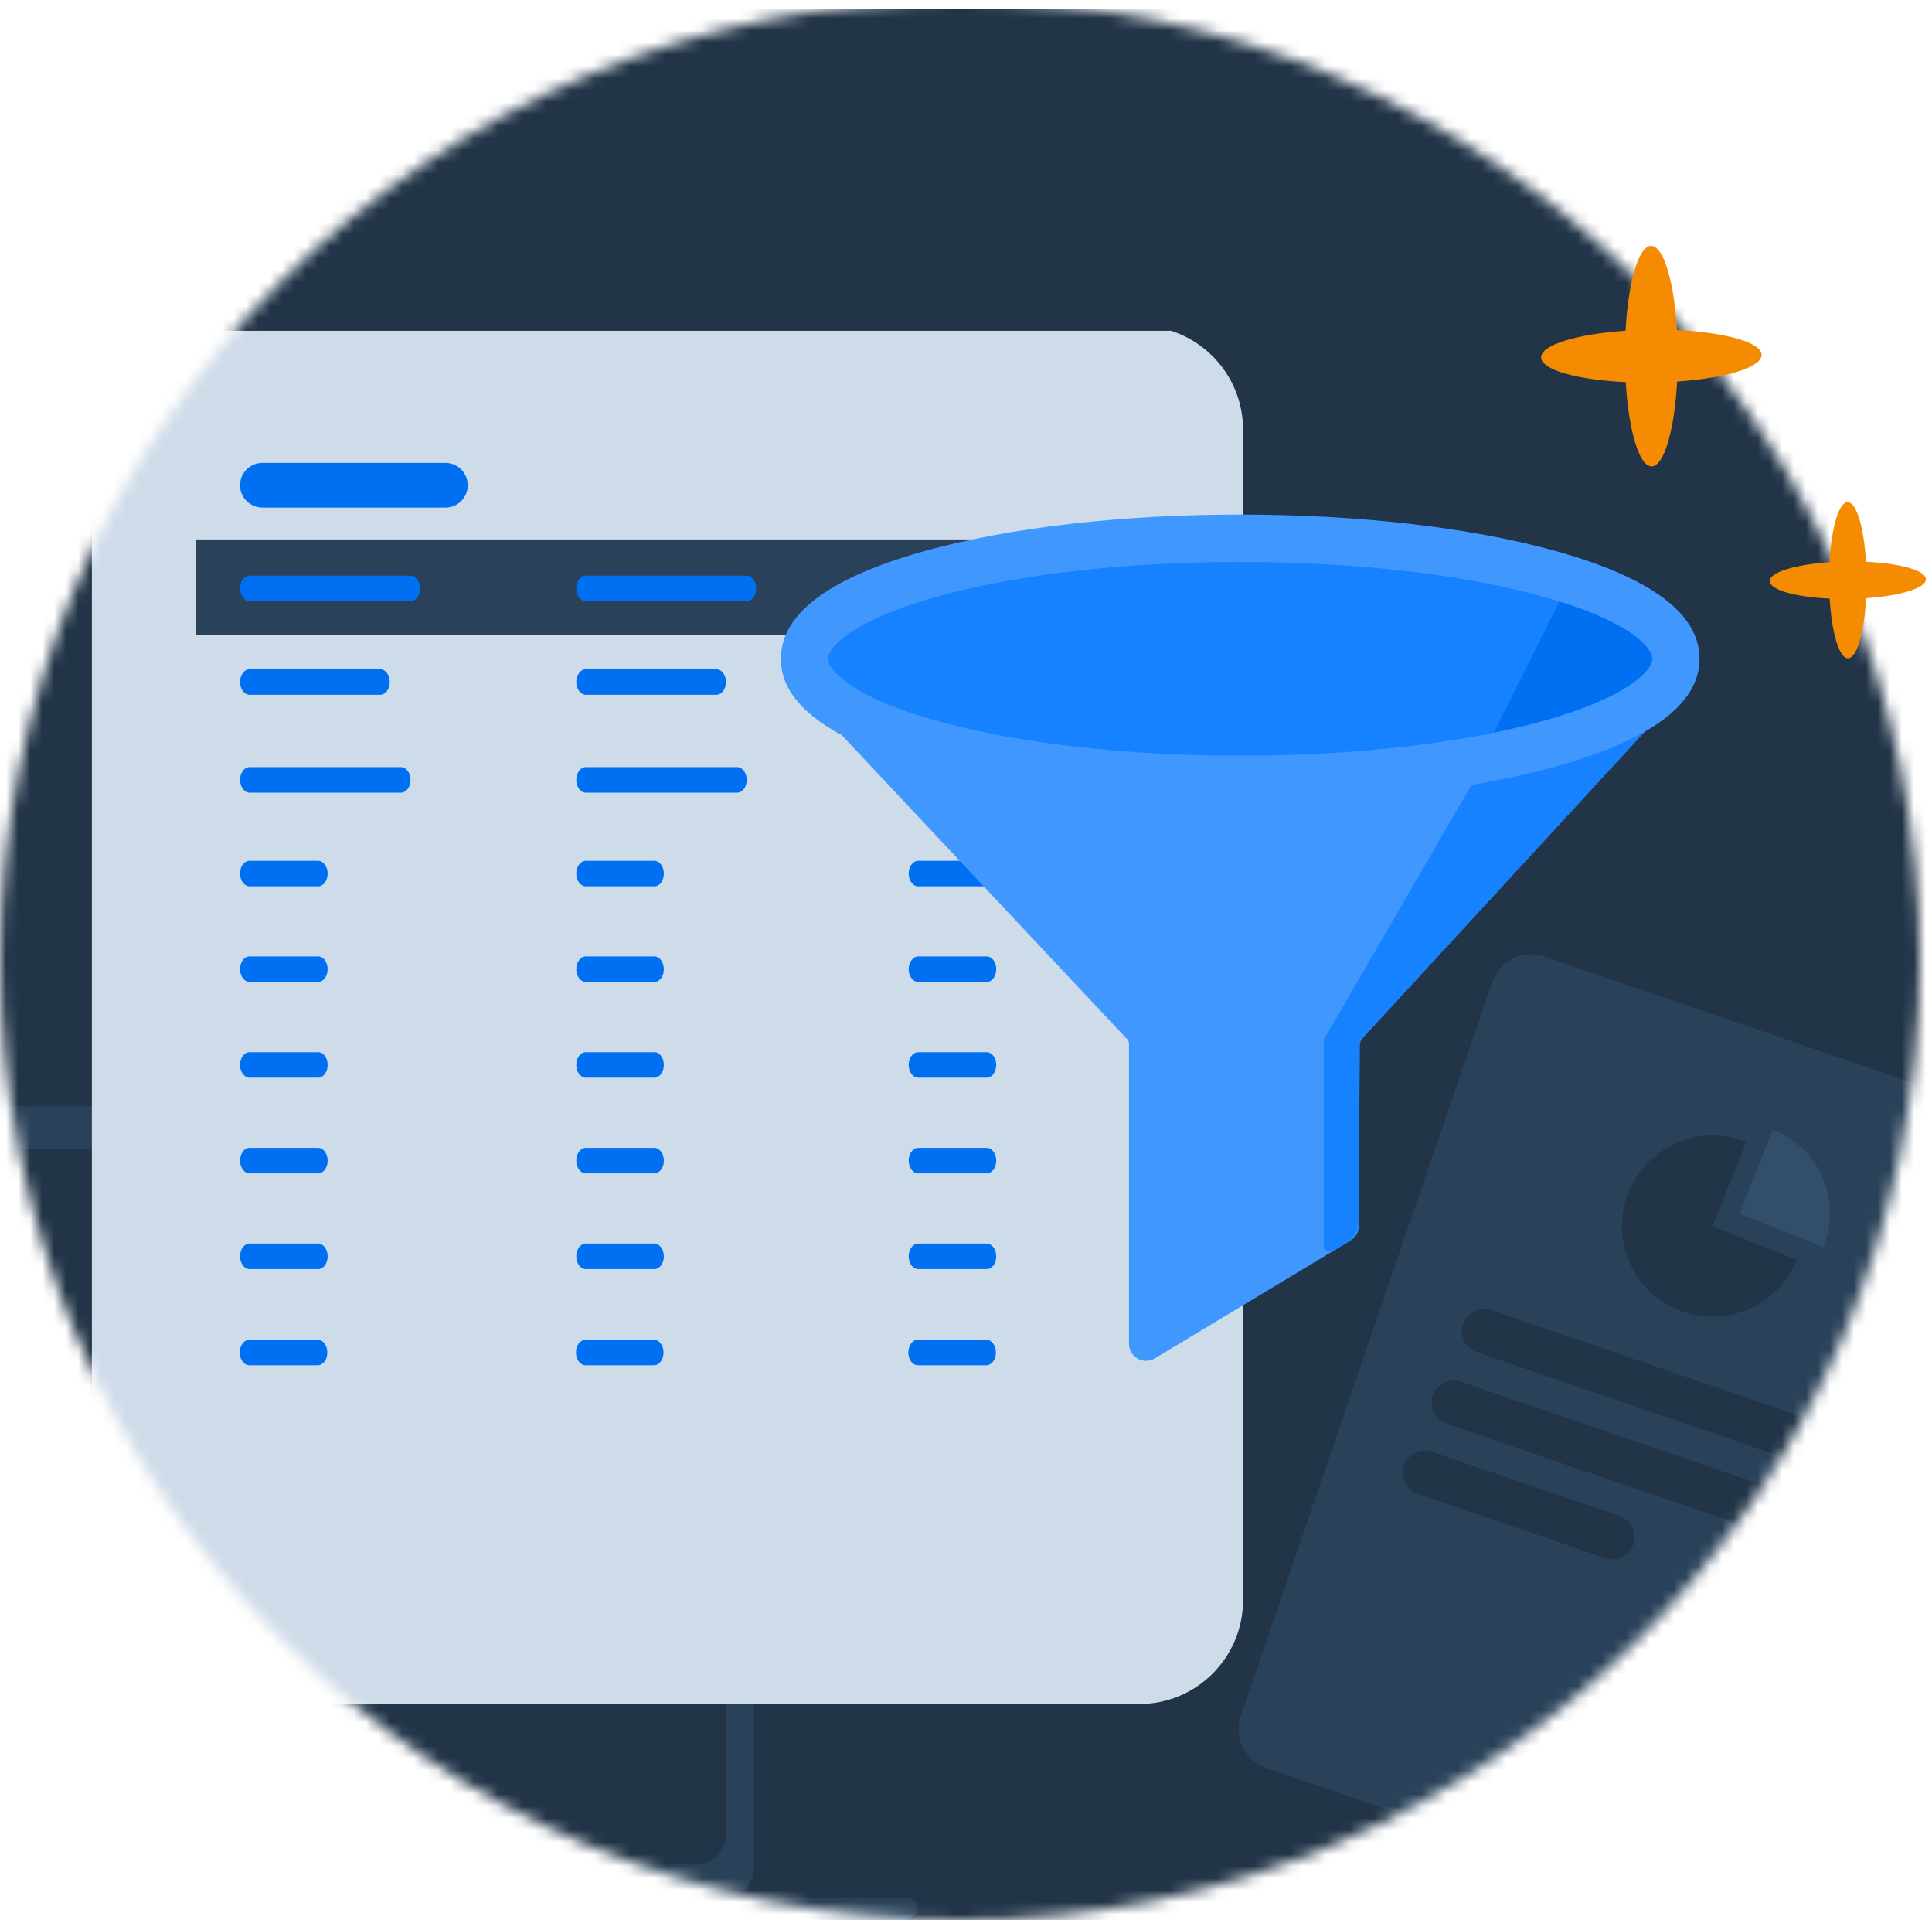 <svg width="161" height="160" viewBox="0 0 161 160" fill="none" xmlns="http://www.w3.org/2000/svg">
<mask id="mask0_2810_46806" style="mask-type:alpha" maskUnits="userSpaceOnUse" x="0" y="0" width="160" height="160">
<circle cx="80" cy="80" r="80" fill="#EBF8FF"/>
</mask>
<g mask="url(#mask0_2810_46806)">
<path d="M178.027 0.766H-44.82C-46.273 0.764 -47.711 1.063 -49.053 1.646C-50.396 2.229 -51.616 3.084 -52.643 4.162C-53.671 5.24 -54.486 6.52 -55.042 7.929C-55.599 9.337 -55.885 10.848 -55.885 12.373V149.913C-55.885 152.994 -54.719 155.95 -52.644 158.128C-50.569 160.307 -47.755 161.531 -44.82 161.531H178.027C180.961 161.531 183.775 160.307 185.851 158.128C187.926 155.95 189.091 152.994 189.091 149.913V12.373C189.091 10.848 188.805 9.337 188.249 7.929C187.693 6.52 186.877 5.24 185.85 4.162C184.822 3.084 183.602 2.229 182.26 1.646C180.918 1.063 179.479 0.764 178.027 0.766Z" fill="#223548"/>
<path d="M60.222 92.182H-33.466C-34.91 92.182 -36.08 93.354 -36.08 94.801V155.585C-36.08 157.032 -34.91 158.204 -33.466 158.204H60.222C61.666 158.204 62.837 157.032 62.837 155.585V94.801C62.837 93.354 61.666 92.182 60.222 92.182Z" fill="#2A4259"/>
<path d="M58.054 95.739H-31.426C-32.766 95.739 -33.852 96.828 -33.852 98.17V152.919C-33.852 154.262 -32.766 155.35 -31.426 155.35H58.054C59.394 155.35 60.48 154.262 60.48 152.919V98.17C60.48 96.828 59.394 95.739 58.054 95.739Z" fill="#223548"/>
<path d="M76.45 159.413H-46.708L-43.616 160.67C-43.421 160.749 -43.213 160.79 -43.003 160.792L73.286 161.082C73.593 161.083 73.893 160.998 74.154 160.836L76.447 159.404L76.45 159.413Z" fill="#324E6B"/>
<path d="M76.45 158.961C76.449 158.743 76.362 158.534 76.208 158.381C76.054 158.227 75.846 158.141 75.629 158.141H-45.887C-46.104 158.141 -46.312 158.227 -46.466 158.381C-46.62 158.534 -46.707 158.743 -46.708 158.961V159.413H76.45V158.961Z" fill="#2A4259"/>
<path d="M7.706 158.115H21.909V158.405C21.909 158.712 21.787 159.007 21.57 159.224C21.353 159.442 21.059 159.564 20.752 159.564H8.854C8.547 159.564 8.253 159.442 8.036 159.224C7.819 159.007 7.697 158.712 7.697 158.405V158.115H7.706Z" fill="#3B5B7C"/>
<path d="M13.559 94.508C13.909 94.508 14.193 94.224 14.193 93.874C14.193 93.523 13.909 93.239 13.559 93.239C13.209 93.239 12.926 93.523 12.926 93.874C12.926 94.224 13.209 94.508 13.559 94.508Z" fill="#324E6B"/>
<path d="M170.718 94.097L128.68 79.697C126.895 79.091 124.958 80.034 124.352 81.819L103.4 142.973C102.794 144.758 103.737 146.695 105.523 147.302L147.56 161.702C149.346 162.308 151.283 161.365 151.889 159.579L172.84 98.426C173.447 96.641 172.504 94.704 170.718 94.097Z" fill="#2A4259"/>
<path d="M145.505 95.141C144.124 94.585 142.592 94.45 141.143 94.77C139.678 95.073 138.347 95.814 137.303 96.892C136.259 97.97 135.552 99.317 135.282 100.783C135.013 102.248 135.181 103.764 135.771 105.145C136.36 106.526 137.337 107.688 138.6 108.496C139.846 109.305 141.312 109.743 142.811 109.709C144.309 109.692 145.758 109.221 146.987 108.378C148.217 107.536 149.177 106.341 149.733 104.959L142.709 102.164L145.522 95.141H145.505Z" fill="#223548"/>
<path d="M147.746 94.114L144.95 101.121L151.957 103.916C152.327 102.99 152.512 102.013 152.495 101.02C152.495 100.026 152.277 99.049 151.889 98.139C151.502 97.23 150.929 96.405 150.222 95.714C149.514 95.024 148.672 94.485 147.746 94.114Z" fill="#324E6B"/>
<path d="M153.573 119.192L124.284 109.154C123.308 108.817 122.263 109.339 121.927 110.316C121.59 111.293 122.112 112.337 123.089 112.674L152.377 122.712C153.354 123.049 154.398 122.527 154.735 121.55C155.072 120.573 154.55 119.529 153.573 119.192Z" fill="#223548"/>
<path d="M151.047 125.154L121.758 115.116C120.781 114.779 119.737 115.301 119.4 116.278C119.063 117.255 119.585 118.299 120.562 118.636L149.851 128.674C150.828 129.011 151.889 128.489 152.209 127.512C152.545 126.535 152.023 125.491 151.047 125.154Z" fill="#223548"/>
<path d="M134.946 126.3L119.35 120.961C118.373 120.624 117.312 121.146 116.992 122.123C116.655 123.1 117.177 124.144 118.154 124.481L133.767 129.82C134.744 130.157 135.788 129.634 136.125 128.658C136.461 127.681 135.939 126.637 134.963 126.3H134.946Z" fill="#223548"/>
<g clip-path="url(#clip0_2810_46806)">
<path d="M94.935 27.144H16.078C11.3 27.144 7.427 31.017 7.427 35.795V133.324C7.427 138.103 11.3 141.976 16.078 141.976H94.935C99.713 141.976 103.587 138.103 103.587 133.324V35.795C103.587 31.017 99.713 27.144 94.935 27.144Z" fill="#CEDBE8"/>
<path fill-rule="evenodd" clip-rule="evenodd" d="M16.292 36.441C16.292 36.048 16.4 35.732 16.532 35.732H93.984C94.116 35.732 94.224 36.033 94.224 36.441V132.682C94.224 133.075 94.116 133.391 93.984 133.391H16.532C16.4 133.391 16.292 133.09 16.292 132.682V36.441Z" fill="#CEDBE8"/>
<path d="M94.23 44.945H16.292V52.922H94.23V44.945Z" fill="#2A4259"/>
<path d="M20.803 47.96H34.204C34.643 47.96 35 48.437 35 49.026C35 49.626 34.643 50.088 34.204 50.088H20.803C20.362 50.088 20.005 49.611 20.005 49.026C20.005 48.437 20.35 47.96 20.803 47.96Z" fill="#0070F3"/>
<path d="M20.803 55.759H31.683C32.121 55.759 32.478 56.236 32.478 56.822C32.478 57.422 32.121 57.887 31.683 57.887H20.803C20.362 57.887 20.005 57.41 20.005 56.822C20.005 56.236 20.35 55.759 20.803 55.759Z" fill="#0070F3"/>
<path d="M20.803 63.915H33.412C33.853 63.915 34.21 64.392 34.21 64.978C34.21 65.578 33.853 66.043 33.412 66.043H20.803C20.362 66.043 20.005 65.566 20.005 64.978C20.005 64.389 20.35 63.915 20.803 63.915Z" fill="#0070F3"/>
<path d="M20.803 71.721H26.507C26.948 71.721 27.303 72.198 27.303 72.783C27.303 73.384 26.948 73.846 26.507 73.846H20.803C20.362 73.846 20.005 73.372 20.005 72.783C20.005 72.189 20.35 71.721 20.803 71.721Z" fill="#0070F3"/>
<path d="M20.803 79.688H26.507C26.948 79.688 27.303 80.162 27.303 80.75C27.303 81.351 26.948 81.813 26.507 81.813H20.803C20.362 81.813 20.005 81.339 20.005 80.75C20.005 80.162 20.35 79.688 20.803 79.688Z" fill="#0070F3"/>
<path d="M20.803 95.64H26.507C26.948 95.64 27.303 96.114 27.303 96.702C27.303 97.303 26.948 97.765 26.507 97.765H20.803C20.362 97.765 20.005 97.288 20.005 96.702C20.005 96.114 20.35 95.64 20.803 95.64Z" fill="#0070F3"/>
<path d="M20.803 87.664H26.507C26.948 87.664 27.303 88.138 27.303 88.727C27.303 89.327 26.948 89.79 26.507 89.79H20.803C20.362 89.79 20.005 89.315 20.005 88.727C20.005 88.138 20.35 87.664 20.803 87.664Z" fill="#0070F3"/>
<path d="M20.803 103.613H26.507C26.948 103.613 27.303 104.091 27.303 104.679C27.303 105.279 26.948 105.742 26.507 105.742H20.803C20.362 105.742 20.005 105.264 20.005 104.679C20.005 104.091 20.35 103.613 20.803 103.613Z" fill="#0070F3"/>
<path d="M20.777 111.623H26.481C26.919 111.623 27.276 112.1 27.276 112.686C27.276 113.286 26.919 113.751 26.481 113.751H20.777C20.339 113.751 19.981 113.274 19.981 112.686C19.981 112.1 20.351 111.623 20.777 111.623Z" fill="#0070F3"/>
<path d="M48.821 47.96H62.222C62.66 47.96 63.017 48.437 63.017 49.026C63.017 49.626 62.66 50.088 62.222 50.088H48.821C48.38 50.088 48.023 49.611 48.023 49.026C48.023 48.437 48.38 47.96 48.821 47.96Z" fill="#0070F3"/>
<path d="M48.821 55.759H59.7C60.139 55.759 60.496 56.236 60.496 56.822C60.496 57.422 60.139 57.887 59.7 57.887H48.821C48.38 57.887 48.023 57.41 48.023 56.822C48.023 56.236 48.38 55.759 48.821 55.759Z" fill="#0070F3"/>
<path d="M48.821 63.915H61.429C61.871 63.915 62.228 64.392 62.228 64.978C62.228 65.578 61.871 66.043 61.429 66.043H48.821C48.38 66.043 48.023 65.566 48.023 64.978C48.023 64.389 48.38 63.915 48.821 63.915Z" fill="#0070F3"/>
<path d="M48.821 71.721H54.525C54.966 71.721 55.32 72.198 55.32 72.783C55.32 73.384 54.966 73.846 54.525 73.846H48.821C48.38 73.846 48.023 73.372 48.023 72.783C48.023 72.189 48.38 71.721 48.821 71.721Z" fill="#0070F3"/>
<path d="M48.821 79.688H54.525C54.966 79.688 55.32 80.162 55.32 80.75C55.32 81.351 54.966 81.813 54.525 81.813H48.821C48.38 81.813 48.023 81.339 48.023 80.75C48.023 80.162 48.38 79.688 48.821 79.688Z" fill="#0070F3"/>
<path d="M48.821 95.64H54.525C54.966 95.64 55.32 96.114 55.32 96.702C55.32 97.303 54.966 97.765 54.525 97.765H48.821C48.38 97.765 48.023 97.288 48.023 96.702C48.023 96.114 48.38 95.64 48.821 95.64Z" fill="#0070F3"/>
<path d="M48.821 87.664H54.525C54.966 87.664 55.32 88.138 55.32 88.727C55.32 89.327 54.966 89.79 54.525 89.79H48.821C48.38 89.79 48.023 89.315 48.023 88.727C48.023 88.138 48.38 87.664 48.821 87.664Z" fill="#0070F3"/>
<path d="M48.821 103.613H54.525C54.966 103.613 55.32 104.091 55.32 104.679C55.32 105.279 54.966 105.742 54.525 105.742H48.821C48.38 105.742 48.023 105.264 48.023 104.679C48.023 104.091 48.38 103.613 48.821 103.613Z" fill="#0070F3"/>
<path d="M48.795 111.623H54.498C54.937 111.623 55.294 112.1 55.294 112.686C55.294 113.286 54.937 113.751 54.498 113.751H48.795C48.356 113.751 47.999 113.274 47.999 112.686C47.999 112.1 48.356 111.623 48.795 111.623Z" fill="#0070F3"/>
<path d="M76.521 47.96H89.922C90.36 47.96 90.718 48.437 90.718 49.026C90.718 49.626 90.36 50.088 89.922 50.088H76.521C76.08 50.088 75.723 49.611 75.723 49.026C75.723 48.437 76.08 47.96 76.521 47.96Z" fill="#0070F3"/>
<path d="M76.521 55.759H87.4C87.839 55.759 88.196 56.236 88.196 56.822C88.196 57.422 87.839 57.887 87.4 57.887H76.521C76.08 57.887 75.723 57.41 75.723 56.822C75.723 56.236 76.08 55.759 76.521 55.759Z" fill="#0070F3"/>
<path d="M76.521 63.915H89.13C89.571 63.915 89.928 64.392 89.928 64.978C89.928 65.578 89.571 66.043 89.13 66.043H76.521C76.08 66.043 75.723 65.566 75.723 64.978C75.723 64.389 76.08 63.915 76.521 63.915Z" fill="#0070F3"/>
<path d="M76.521 71.721H82.225C82.663 71.721 83.02 72.198 83.02 72.783C83.02 73.384 82.663 73.846 82.225 73.846H76.521C76.08 73.846 75.723 73.372 75.723 72.783C75.723 72.189 76.08 71.721 76.521 71.721Z" fill="#0070F3"/>
<path d="M76.521 79.688H82.225C82.663 79.688 83.02 80.162 83.02 80.75C83.02 81.351 82.663 81.813 82.225 81.813H76.521C76.08 81.813 75.723 81.339 75.723 80.75C75.723 80.162 76.08 79.688 76.521 79.688Z" fill="#0070F3"/>
<path d="M76.521 95.64H82.225C82.663 95.64 83.02 96.114 83.02 96.702C83.02 97.303 82.663 97.765 82.225 97.765H76.521C76.08 97.765 75.723 97.288 75.723 96.702C75.723 96.114 76.08 95.64 76.521 95.64Z" fill="#0070F3"/>
<path d="M76.521 87.664H82.225C82.663 87.664 83.02 88.138 83.02 88.727C83.02 89.327 82.663 89.79 82.225 89.79H76.521C76.08 89.79 75.723 89.315 75.723 88.727C75.723 88.138 76.08 87.664 76.521 87.664Z" fill="#0070F3"/>
<path d="M76.521 103.613H82.225C82.663 103.613 83.02 104.091 83.02 104.679C83.02 105.279 82.663 105.742 82.225 105.742H76.521C76.08 105.742 75.723 105.264 75.723 104.679C75.723 104.091 76.08 103.613 76.521 103.613Z" fill="#0070F3"/>
<path d="M76.488 111.623H82.192C82.633 111.623 82.99 112.1 82.99 112.686C82.99 113.286 82.633 113.751 82.192 113.751H76.488C76.047 113.751 75.692 113.274 75.692 112.686C75.698 112.1 76.053 111.623 76.488 111.623Z" fill="#0070F3"/>
<path d="M37.116 38.566H21.866C20.838 38.566 20.005 39.4 20.005 40.428C20.005 41.456 20.838 42.289 21.866 42.289H37.116C38.144 42.289 38.977 41.456 38.977 40.428C38.977 39.4 38.144 38.566 37.116 38.566Z" fill="#0070F3"/>
</g>
<path d="M69.873 60.959L93.936 86.589C94.03 86.692 94.083 86.826 94.082 86.966V111.953C94.082 112.206 94.148 112.455 94.275 112.674C94.402 112.893 94.584 113.074 94.804 113.198C95.024 113.323 95.273 113.386 95.525 113.383C95.778 113.379 96.024 113.308 96.24 113.176L112.538 103.362C112.749 103.236 112.923 103.057 113.044 102.844C113.165 102.63 113.229 102.389 113.23 102.143L113.306 86.966C113.306 86.829 113.358 86.697 113.45 86.596L138.015 59.918L69.873 60.959Z" fill="#4098FF"/>
<path d="M110.308 86.797V103.746C110.308 103.842 110.333 103.936 110.381 104.018C110.428 104.101 110.497 104.169 110.58 104.216C110.663 104.263 110.757 104.288 110.852 104.286C110.948 104.285 111.041 104.259 111.123 104.209L112.278 103.513C112.567 103.339 112.805 103.093 112.971 102.799C113.137 102.505 113.225 102.174 113.226 101.836L113.299 87.17C113.302 86.898 113.405 86.636 113.588 86.436L137.163 60.834C137.234 60.756 137.281 60.659 137.298 60.555C137.315 60.451 137.301 60.344 137.257 60.247C137.214 60.151 137.144 60.069 137.055 60.012C136.967 59.955 136.863 59.925 136.758 59.927C136.699 59.928 136.64 59.939 136.585 59.96L123.084 64.854C122.965 64.898 122.866 64.982 122.802 65.092L110.379 86.514C110.33 86.6 110.305 86.698 110.308 86.797Z" fill="#1782FF"/>
<path d="M103.349 64.931C123.404 64.931 139.662 60.433 139.662 54.886C139.662 49.338 123.404 44.841 103.349 44.841C83.294 44.841 67.036 49.338 67.036 54.886C67.036 60.433 83.294 64.931 103.349 64.931Z" fill="#1782FF"/>
<path d="M139.661 54.895C139.661 52.386 136.333 50.093 130.833 48.333L123.36 63.279C133.181 61.471 139.661 58.387 139.661 54.895Z" fill="#0070F3"/>
<path d="M103.349 66.902C93.479 66.902 84.175 65.831 77.152 63.89C69.137 61.671 65.072 58.644 65.072 54.886C65.072 51.127 69.134 48.103 77.152 45.884C84.175 43.943 93.479 42.871 103.349 42.871C113.218 42.871 122.534 43.943 129.547 45.884C137.563 48.103 141.627 51.129 141.627 54.886C141.627 58.642 137.565 61.671 129.547 63.89C122.525 65.824 113.221 66.902 103.349 66.902ZM103.349 46.812C93.822 46.812 84.888 47.832 78.197 49.682C70.923 51.695 69.002 53.959 69.002 54.886C69.002 55.812 70.923 58.079 78.197 60.091C84.888 61.942 93.829 62.961 103.349 62.961C112.868 62.961 121.809 61.942 128.503 60.091C135.775 58.079 137.698 55.815 137.698 54.886C137.698 53.957 135.775 51.695 128.503 49.682C121.809 47.832 112.877 46.817 103.349 46.817V46.812Z" fill="#4098FF"/>
</g>
<path d="M146.798 29.565C146.798 28.525 143.78 27.693 139.747 27.504C139.517 23.476 138.629 20.481 137.589 20.483C136.549 20.486 135.684 23.504 135.463 27.552C131.419 27.829 128.412 28.733 128.426 29.775C128.44 30.817 131.444 31.649 135.477 31.836C135.719 35.864 136.595 38.859 137.633 38.857C138.67 38.854 139.54 35.836 139.761 31.788C143.805 31.511 146.81 30.607 146.798 29.565Z" fill="#F58B00"/>
<path d="M160.492 48.266C160.492 47.529 158.354 46.94 155.498 46.806C155.335 43.953 154.706 41.831 153.969 41.833C153.233 41.835 152.62 43.972 152.463 46.84C149.599 47.036 147.469 47.676 147.479 48.414C147.488 49.153 149.616 49.742 152.473 49.874C152.645 52.728 153.265 54.849 154 54.847C154.735 54.846 155.351 52.708 155.508 49.84C158.372 49.644 160.501 49.004 160.492 48.266Z" fill="#F58B00"/>
<defs>
<clipPath id="clip0_2810_46806">
<rect width="96.16" height="114.833" fill="white" transform="translate(7.656 27.56)"/>
</clipPath>
</defs>
</svg>
